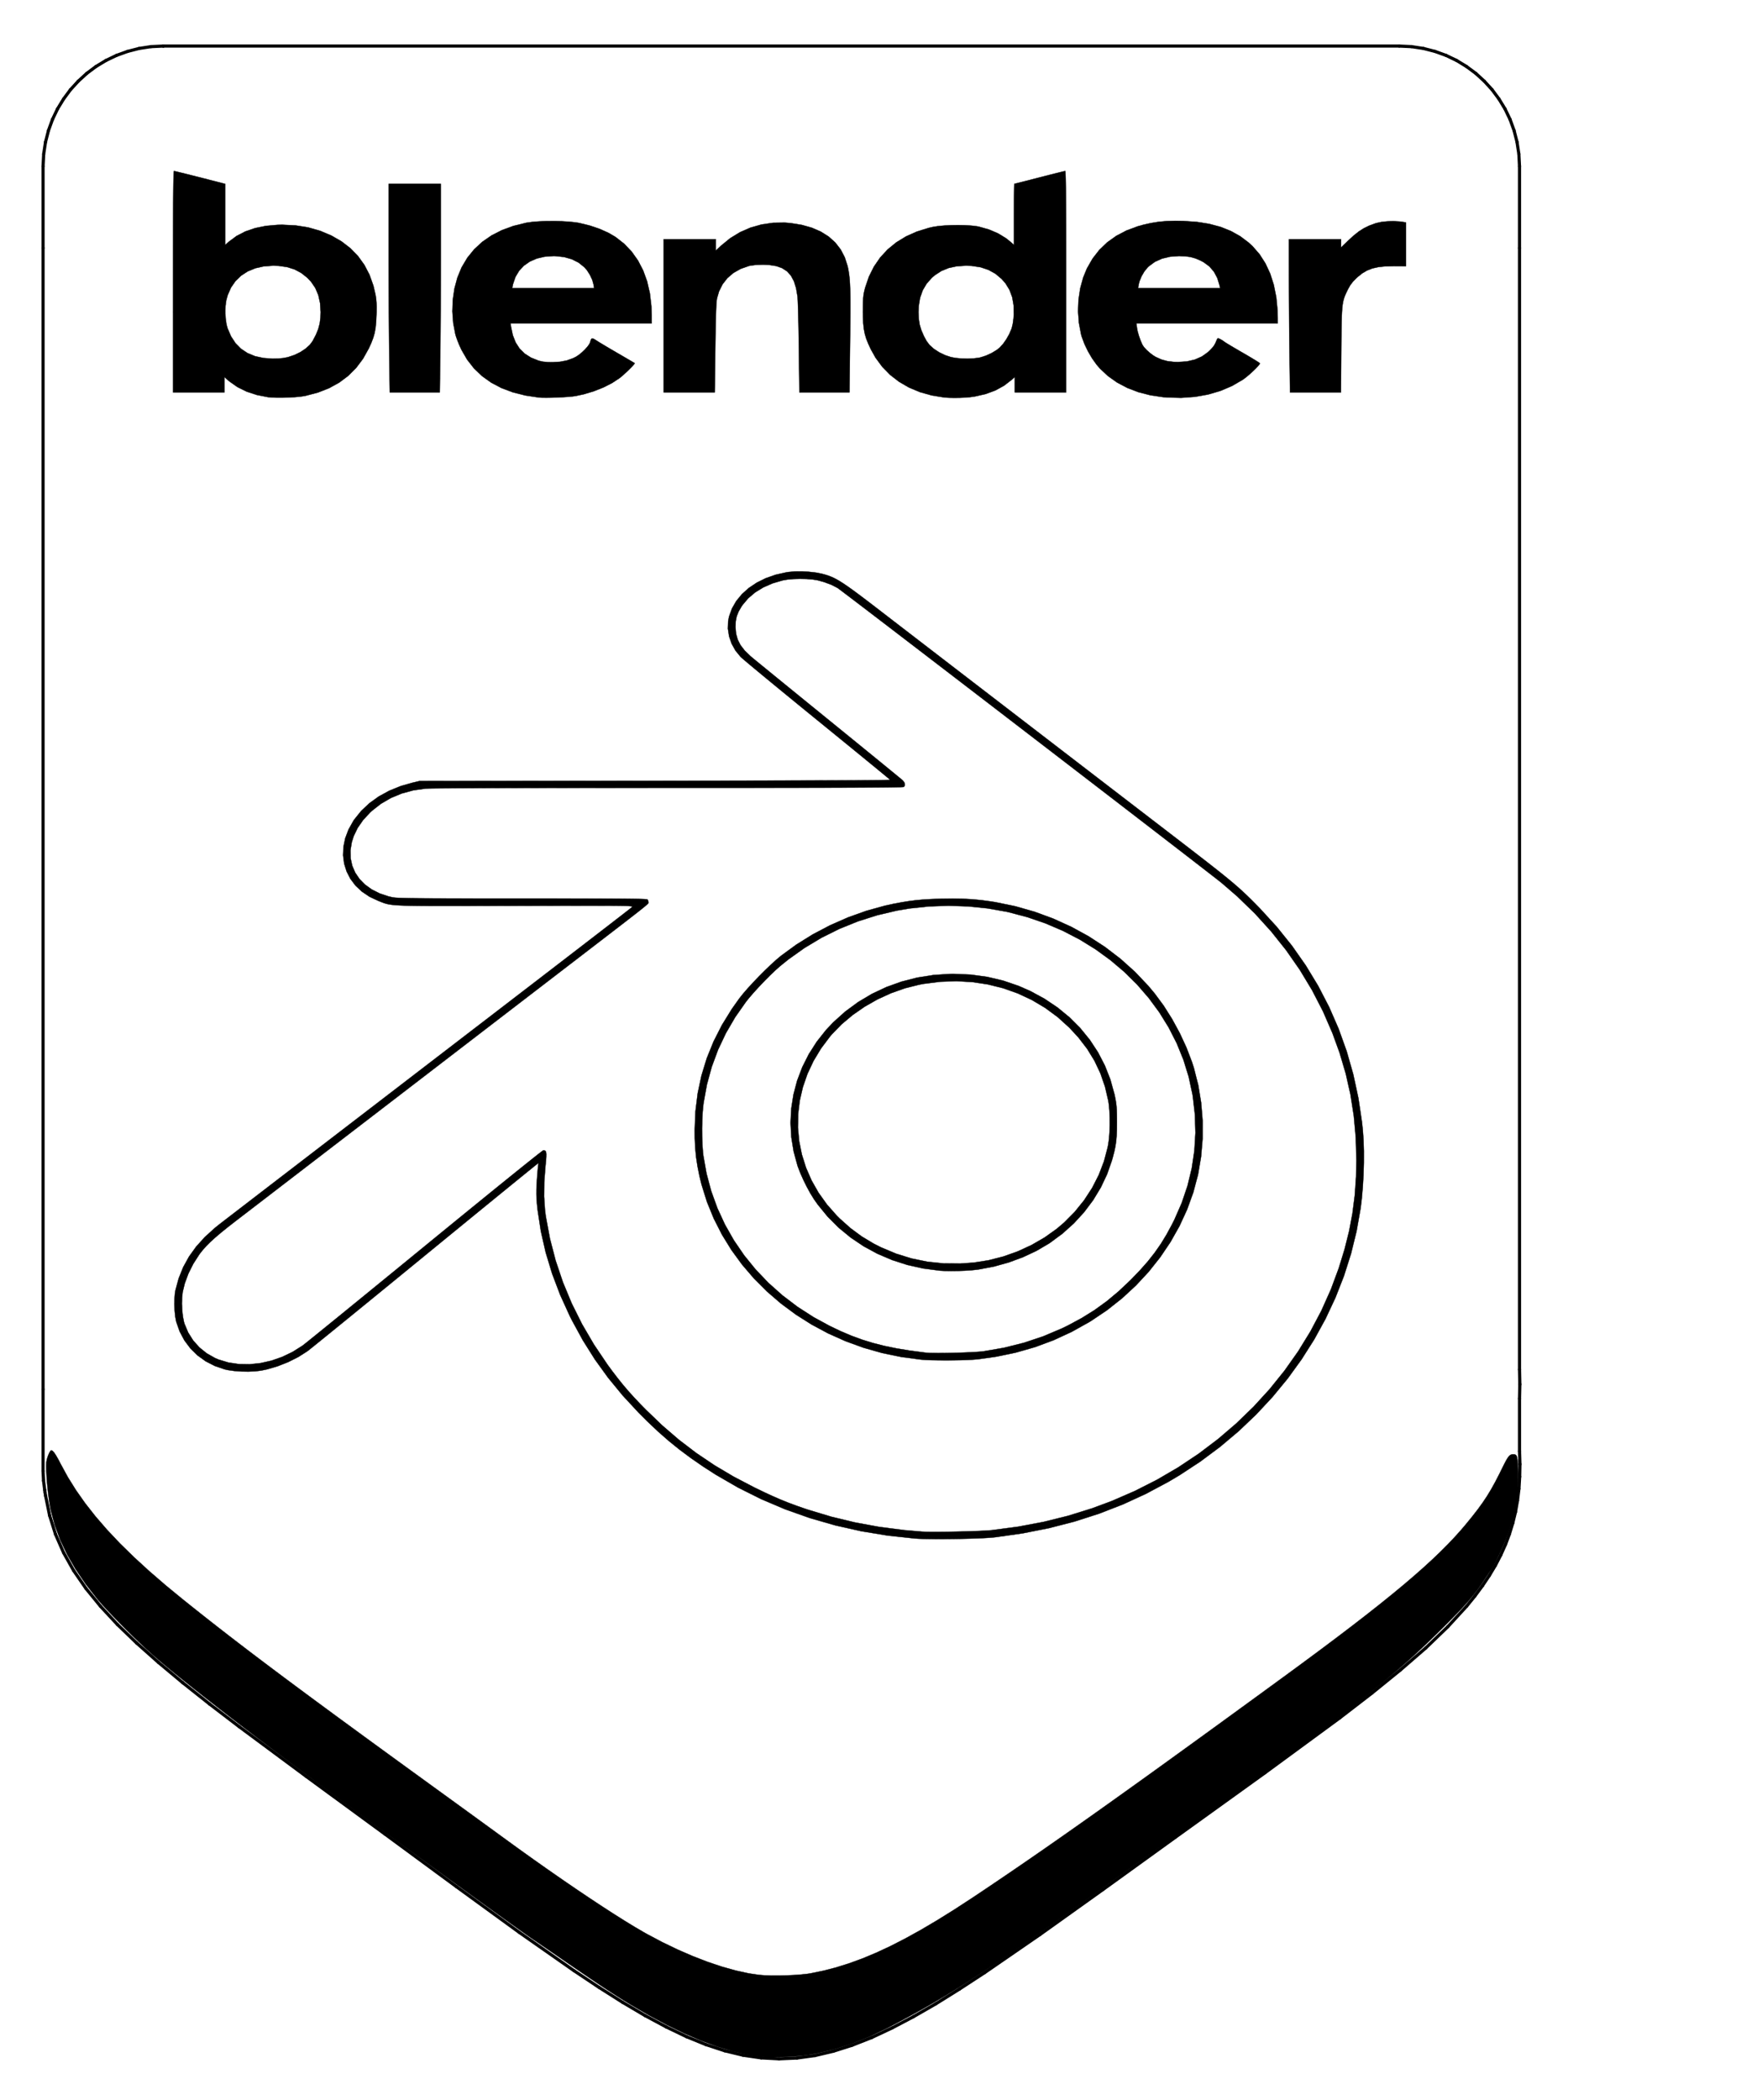 <?xml version="1.0" standalone="no"?>
 <!DOCTYPE svg PUBLIC "-//W3C//DTD SVG 1.1//EN" 
 "http://www.w3.org/Graphics/SVG/1.1/DTD/svg11.dtd"> 
<svg
  xmlns:svg="http://www.w3.org/2000/svg"
  xmlns="http://www.w3.org/2000/svg"
  xmlns:xlink="http://www.w3.org/1999/xlink"
  version="1.1"
  width="5.583cm" height="6.65cm" viewBox="0 0 21980 26180">
<title>SVG Picture created as blender_badges-F_SilkS.svg date 2020/11/18 23:04:01 </title>
  <desc>Picture generated by PCBNEW </desc>
<g style="fill:#000000; fill-opacity:1;stroke:#000000; stroke-opacity:1;
stroke-linecap:round; stroke-linejoin:round;"
 transform="translate(0 0) scale(1 1)">
</g>
<g style="fill:#000000; fill-opacity:0.0; 
stroke:#000000; stroke-width:-0; stroke-opacity:1; 
stroke-linecap:round; stroke-linejoin:round;">
</g>
<g style="fill:#000000; fill-opacity:1.0; 
stroke:#000000; stroke-width:3.937; stroke-opacity:1; 
stroke-linecap:round; stroke-linejoin:round;">
<path style="fill:#000000; fill-opacity:1.0; 
stroke:#000000; stroke-width:3.937; stroke-opacity:1; 
stroke-linecap:round; stroke-linejoin:round;fill-rule:evenodd;"
d="M 655.241,18088.7
674.765,18109.7
699.162,18146.2
729.239,18199.3
756.648,18252
846.011,18415.9
947.832,18579
1062.84,18742.3
1191.76,18906.4
1335.34,19072.2
1494.28,19240.5
1669.33,19412.1
1861.22,19587.8
2070.67,19768.5
2269.05,19931.4
2382.11,20021.9
2495.89,20112.4
2611.24,20203.3
2729.03,20295.4
2850.11,20389.4
2975.32,20485.7
3105.54,20585.2
3241.61,20688.3
3384.39,20795.8
3534.74,20908.4
3693.5,21026.5
3861.54,21151
4039.71,21282.3
4228.87,21421.2
4429.87,21568.3
4643.56,21724.3
4870.81,21889.7
5112.47,22065.3
5369.39,22251.6
5434.05,22298.4
5538.45,22374.1
5644.86,22451.2
5751.09,22528.3
5854.95,22603.7
5954.25,22675.8
6046.81,22743
6130.42,22803.8
6202.92,22856.6
6262.1,22899.7
6277.92,22911.3
6465.12,23047.1
6650.82,23179.8
6833.65,23308.7
7012.26,23432.8
7185.27,23551.2
7351.35,23662.9
7509.11,23767.1
7657.2,23862.8
7794.27,23949.2
7918.94,24025.3
8029.86,24090.1
8069.05,24112.2
8260.38,24213.7
8451.87,24306
8641.45,24388.3
8827.06,24460
9006.66,24520.2
9178.17,24568.3
9339.55,24603.4
9467.8,24622.6
9537.06,24628
9620.51,24630.8
9713.03,24631
9809.47,24628.9
9904.68,24624.5
9993.51,24618
10070.8,24609.6
10111.6,24603.3
10271,24570.6
10431.5,24529
10594.4,24477.9
10761,24416.9
10932.4,24345.2
11109.9,24262.4
11294.7,24167.8
11488,24060.9
11691,23941.1
11905,23807.9
12131.1,23660.6
12164,23638.7
12304.9,23544.4
12446.2,23449.1
12589,23352.2
12734,23253.2
12882,23151.4
13033.8,23046.4
13190.2,22937.4
13352.1,22824
13520.3,22705.5
13695.6,22581.4
13878.8,22451
14070.7,22313.9
14272.2,22169.5
14484,22017.1
14706.9,21856.1
14941.9,21686.1
15189.7,21506.4
15451,21316.4
15726.9,21115.6
16004,20913.5
16243.3,20738.1
16466.5,20572.9
16674.2,20417.2
16867.3,20270.5
17046.4,20132
17212.2,20001.3
17365.5,19877.8
17507,19760.8
17637.4,19649.6
17757.4,19543.8
17867.8,19442.7
17969.3,19345.7
18062.6,19252.3
18148.4,19161.7
18227.5,19073.4
18281.3,19010.1
18363,18910.2
18433.2,18820.1
18494.5,18735.9
18549.6,18653.3
18601.2,18568.2
18652,18476.6
18704.7,18374.2
18735.4,18312
18766.4,18249.6
18791.1,18203.3
18811.3,18170.7
18828.9,18149.6
18845.5,18137.7
18862.9,18132.6
18874.6,18132
18893.4,18133.1
18907.6,18138.2
18918,18149.9
18925.2,18170.5
18930.1,18202.7
18933.4,18248.9
18935.8,18311.6
18936.7,18339.5
18936.7,18494.1
18926.9,18638.9
18906.3,18779.7
18874.1,18922.6
18829.4,19073.6
18823.6,19091
18804.9,19142.9
18780.6,19203.9
18752.4,19270.3
18721.9,19338.4
18690.9,19404.7
18661,19465.5
18634,19517.2
18611.5,19556
18600.7,19572
18587.9,19590
18567.1,19620.6
18541.3,19659.3
18514.2,19700.5
18473.1,19761.7
18431.5,19819.9
18387.3,19877.4
18338.8,19936.3
18284,19998.8
18221.1,20067
18148.2,20143.2
18063.4,20229.4
18010.2,20282.6
17912.5,20379.3
17816,20472.8
17719.8,20563.9
17622.7,20653.6
17523.7,20742.7
17421.7,20831.9
17315.6,20922.3
17204.5,21014.5
17087.2,21109.6
16962.6,21208.3
16829.8,21311.5
16687.6,21420
16535,21534.7
16371,21656.4
16194.4,21786.1
16004.2,21924.5
15799.3,22072.5
15619,22202.1
15521.6,22272
15424.6,22341.8
15329.9,22409.8
15239.7,22474.8
15155.7,22535.4
15080,22590
15014.5,22637.4
14961.2,22676.1
14922,22704.7
14919,22706.9
14864.5,22746.6
14798,22794.7
14723.8,22847.8
14646.4,22903
14570.2,22957.1
14514,22996.7
14447.8,23043.5
14369.3,23099.2
14282.3,23161.2
14190.9,23226.6
14098.8,23292.6
14009.9,23356.5
13949,23400.5
13724.3,23562.8
13514.5,23713.8
13318.6,23854.1
13135.6,23984.3
12964.4,24105.3
12804,24217.6
12653.4,24322
12511.5,24419
12377.3,24509.5
12249.8,24594
12127.9,24673.3
12010.6,24748
11896.8,24818.8
11785.6,24886.3
11675.8,24951.4
11566.5,25014.5
11456.6,25076.5
11345.1,25137.9
11230.9,25199.5
11113.1,25262
11066,25286.6
10843.1,25394.2
10622.4,25482.5
10402.8,25552
10183,25603.1
10072.7,25621.9
9995.38,25631.4
9906.56,25638.9
9811.6,25644.3
9715.8,25647.3
9624.5,25647.8
9543.01,25645.7
9484.05,25641.4
9315.66,25616.3
9136.59,25574.7
8947.31,25516.9
8748.26,25443.1
8539.9,25353.4
8322.68,25248
8097.07,25127.2
7863.52,24991
7781.69,24940.8
7709.63,24895.5
7631.72,24845.5
7546.37,24789.7
7452.01,24726.9
7347.05,24656.3
7229.91,24576.7
7099,24487
7019.05,24432
6947.95,24383
6878.47,24335.3
6813.25,24290.5
6754.91,24250.6
6706.12,24217.3
6669.5,24192.4
6654.05,24182
6623.66,24161.2
6578.25,24129.4
6518.92,24087.4
6446.79,24036
6362.97,23976
6268.59,23908.3
6164.76,23833.7
6052.59,23752.9
5933.2,23666.8
5807.71,23576.1
5677.23,23481.8
5542.87,23384.5
5405.76,23285.1
5267.01,23184.5
5127.73,23083.3
4989.05,22982.5
4852.07,22882.8
4717.91,22785.1
4587.69,22690.1
4462.53,22598.7
4343.54,22511.7
4231.83,22429.8
4128.52,22353.9
4034.74,22284.8
3979.17,22243.8
3785.31,22099.8
3594.34,21957.1
3407.31,21816.4
3225.21,21678.5
3049.09,21544.2
2879.95,21414.2
2718.82,21289.4
2566.72,21170.6
2424.67,21058.6
2293.7,20954.2
2174.82,20858.1
2069.05,20771.1
1977.42,20694.1
1900.94,20627.8
1894.05,20621.7
1822.37,20556.6
1744.05,20483.1
1661.69,20403.8
1577.89,20321.3
1495.27,20238.2
1416.43,20157.2
1343.96,20080.9
1280.49,20011.9
1228.6,19952.9
1216.5,19938.5
1070.65,19751.7
944.56,19566.3
838.06,19381.9
750.985,19198.3
683.167,19015.1
634.439,18832
625.366,18787
613.92,18719.1
603.472,18643.4
594.316,18563.6
586.746,18483.5
581.057,18406.6
577.541,18336.6
576.492,18277.4
578.206,18232.4
580.013,18217.5
588.447,18181.5
600.917,18144.9
615.188,18112.7
629.026,18090.1
639.781,18082
Z" /> 
<path style="fill:#000000; fill-opacity:1.0; 
stroke:#000000; stroke-width:3.937; stroke-opacity:1; 
stroke-linecap:round; stroke-linejoin:round;fill-rule:evenodd;"
d="M 10091.8,7128.64
10177.9,7138.48
10249,7152.28
10288,7162.56
10324.6,7173.77
10360.3,7186.85
10396.7,7202.77
10435.2,7222.49
10477.4,7246.96
10524.8,7277.15
10578.9,7314.01
10641.2,7358.51
10713.1,7411.6
10796.3,7474.25
10892.2,7547.4
10999,7629.51
11061.7,7677.77
11139.3,7737.47
11230.9,7807.89
11335.5,7888.3
11452.1,7977.95
11579.9,8076.13
11717.8,8182.1
11864.9,8295.12
12020.2,8414.47
12182.9,8539.42
12351.9,8669.24
12526.3,8803.19
12705.2,8940.55
12887.5,9080.58
13072.4,9222.55
13258.9,9365.73
13446,9509.39
13632.8,9652.81
13818.3,9795.24
14001.6,9935.95
14181.8,10074.2
14357.8,10209.3
14528.8,10340.5
14594,10390.6
14729.3,10494.4
14849.9,10587.2
14957,10669.9
15052,10743.5
15136,10809.2
15210.2,10867.8
15275.9,10920.5
15334.4,10968.3
15386.8,11012.2
15434.4,11053.2
15478.5,11092.4
15520.2,11130.8
15560.8,11169.4
15601.6,11209.2
15643.7,11251.3
15688.5,11296.7
15719.8,11328.8
15927,11555.1
16116.8,11791.2
16289,12036.7
16443.5,12291.4
16580.2,12554.9
16698.8,12826.8
16799.3,13106.9
16881.5,13394.9
16945.1,13690.3
16990.2,13992.8
17000.2,14087
17009.1,14211.6
17013.4,14350.4
17013.2,14498.5
17008.7,14650.5
17000,14801.4
16987.3,14946
16973.2,15062
16922.7,15349
16853.2,15631.4
16765.1,15908.4
16658.9,16179.3
16535.1,16443.4
16394.3,16699.8
16236.8,16948
16063.4,17187.2
15874.3,17416.7
15670.3,17635.7
15451.7,17843.5
15219,18039.4
14972.9,18222.7
14713.7,18392.7
14578.8,18472.8
14296.9,18623.5
14007.2,18756.6
13709.1,18872.4
13401.9,18970.9
13085.1,19052.4
12758.2,19117.1
12420.5,19165.1
12399,19167.5
12347,19172.1
12278.4,19176.2
12196.4,19179.8
12104.4,19182.9
12005.8,19185.3
11903.8,19187
11801.9,19188.1
11703.3,19188.4
11611.4,19187.9
11529.5,19186.6
11460.9,19184.4
11414,19181.6
11074.8,19145.2
10743.1,19090.6
10419.3,19017.8
10103.6,18927
9796.32,18818.3
9497.69,18691.7
9207.98,18547.2
8927.44,18385.1
8774.05,18286.4
8620.09,18180.1
8477.67,18074.2
8342.31,17964.9
8209.52,17848.5
8074.83,17721.3
7968,17614.6
7768.01,17399
7586.16,17177.9
7420.86,16949.1
7270.52,16710.4
7133.53,16459.5
7107.83,16408.2
6987.54,16143.9
6887.24,15879.3
6806.9,15614.3
6746.52,15348.9
6706.07,15083
6698.24,15007.6
6693.45,14946
6691.31,14888
6691.81,14827.1
6694.98,14756.9
6698.42,14703.8
6702.71,14646.1
6706.97,14594.8
6710.86,14553.5
6714.06,14525.8
6715.93,14515.7
6716.88,14503.5
6714.27,14502
6705.94,14508.2
6682.91,14526.5
6645.95,14556.2
6595.85,14596.6
6533.38,14647.3
6459.31,14707.4
6374.41,14776.5
6279.47,14853.8
6175.25,14938.7
6062.52,15030.6
5942.08,15128.9
5814.68,15233
5681.1,15342.1
5542.12,15455.7
5398.5,15573.2
5305.7,15649.1
5158.47,15769.6
5014.73,15887.1
4875.31,16001
4741.03,16110.7
4612.71,16215.4
4491.19,16314.5
4377.27,16407.3
4271.78,16493.1
4175.55,16571.3
4089.4,16641.3
4014.14,16702.2
3950.61,16753.6
3899.63,16794.6
3862.01,16824.7
3838.59,16843.1
3832.04,16848
3719.9,16919.1
3594.6,16982
3462.16,17034.2
3328.59,17073.2
3256.28,17088.1
3182.47,17097
3097.76,17100.5
3008.76,17099
2922.08,17092.6
2844.3,17081.7
2804.05,17072.8
2679.56,17030.5
2565.78,16972.1
2463.88,16898.8
2375.06,16811.7
2300.48,16712.1
2241.35,16601.1
2198.84,16479.8
2198.08,16477
2186.67,16418
2179.21,16346.5
2175.86,16269.2
2176.03,16255.1
2269.25,16255.1
2272.87,16336.8
2281.66,16415
2295.23,16482.8
2301.64,16504.7
2347.61,16613.8
2410.07,16712.6
2487.57,16799.4
2578.65,16872.9
2681.88,16931.4
2727.85,16950.9
2850.31,16987.7
2979.61,17007
3113.47,17009.3
3249.66,16994.8
3385.91,16964.1
3519.98,16917.4
3649.6,16855.2
3772.53,16777.7
3774.51,16776.3
3789.58,16764.7
3819.32,16741.1
3862.92,16706.1
3919.57,16660.4
3988.47,16604.7
4068.82,16539.5
4159.8,16465.7
4260.62,16383.7
4370.46,16294.3
4488.53,16198.1
4614.01,16095.7
4746.11,15987.9
4884.02,15875.3
5026.92,15758.6
5174.03,15638.3
5302.27,15533.4
5453.64,15409.6
5600.6,15289.6
5742.4,15173.9
5878.3,15063.3
6007.55,14958.2
6129.41,14859.2
6243.14,14767.1
6347.98,14682.3
6443.19,14605.6
6528.04,14537.4
6601.76,14478.4
6663.62,14429.1
6712.87,14390.3
6748.77,14362.5
6770.57,14346.2
6777.42,14342
6793.37,14343.5
6804.74,14349.9
6811.85,14363.7
6815.02,14387.2
6814.57,14422.9
6810.82,14473.5
6804.09,14541.2
6803.73,14544.7
6789.04,14737.8
6787.2,14917.3
6798.24,15085.1
6808.11,15162
6860.02,15441.5
6931.24,15715.8
7021.77,15985.1
7131.63,16249.4
7260.83,16508.6
7409.39,16762.8
7577.31,17012.1
7639.76,17097
7708.24,17186.2
7773.85,17267.7
7840.43,17345.7
7911.81,17424.7
7991.83,17509
8057.08,17575.6
8261.12,17771.5
8469.75,17950.9
8685.85,18115.8
8912.29,18268.2
9151.93,18410.3
9407.63,18543.9
9414.05,18547.1
9532.39,18604.2
9638.52,18653.2
9737.47,18696.2
9834.23,18735.2
9933.82,18772.3
10041.3,18809.6
10079.8,18822.5
10370.7,18910.1
10665.7,18981.3
10967.7,19036.8
11279,19076.9
11499,19095.8
11542.6,19097.7
11602.9,19098.7
11676.4,19098.9
11759.7,19098.4
11849.7,19097.3
11942.8,19095.5
12035.8,19093.3
12125.3,19090.5
12207.9,19087.4
12280.3,19084
12339,19080.4
12374,19077.3
12701.2,19034
13017.7,18974.3
13324.9,18898.1
13624.2,18804.9
13869,18713.9
14156.2,18589.1
14432.9,18448.9
14698.5,18293.8
14952.4,18124.6
15193.8,17942
15422.3,17746.5
15637,17538.8
15837.5,17319.6
16023,17089.5
16193,16849.2
16346.7,16599.4
16483.6,16340.6
16602.9,16073.6
16699.9,15812
16771.8,15578.5
16828.6,15352.3
16871,15128.6
16899.9,14902.5
16916,14669.3
16920.2,14467
16912.4,14185.3
16888,13912.9
16846.4,13647.1
16787.3,13385.1
16710.1,13124.4
16622,12882
16504,12610.2
16368.1,12346.8
16214.7,12092.3
16044.2,11847.5
15857.1,11612.9
15653.9,11389.1
15435,11176.9
15242,11010.1
15221.7,10993.9
15186.7,10966.4
15137.8,10928.3
15075.7,10880.1
15001.2,10822.4
14915.1,10755.8
14818.1,10680.8
14710.9,10598.1
14594.3,10508.3
14469.1,10411.8
14336.1,10309.4
14195.9,10201.5
14049.4,10088.8
13897.4,9971.84
13740.5,9851.2
13579.5,9727.47
13415.2,9601.22
13248.3,9473.05
13079.7,9343.53
12910,9213.25
12740,9082.78
12570.5,8952.71
12402.3,8823.63
12236,8696.11
12072.5,8570.73
11912.5,8448.09
11756.8,8328.75
11606.1,8213.31
11461.2,8102.34
11322.9,7996.43
11191.8,7896.15
11068.9,7802.1
10954.7,7714.85
10850.1,7634.99
10755.9,7563.09
10672.7,7499.74
10601.4,7445.53
10542.7,7401.02
10497.4,7366.82
10466.2,7343.49
10449.9,7331.62
10448.2,7330.46
10370.9,7290.59
10279.2,7256.48
10201.2,7235.19
10137.9,7224.65
10061.7,7218.46
9979.03,7216.61
9896.54,7219.09
9820.76,7225.89
9764.05,7235.64
9636.97,7272.94
9521.93,7323.21
9420.25,7385.61
9333.27,7459.29
9262.33,7543.41
9249.7,7562.15
9212.98,7625.66
9189.76,7684.45
9177.78,7746.15
9174.8,7816.95
9181.79,7899.35
9202.3,7973.92
9237.8,8043.46
9289.78,8110.76
9359.71,8178.61
9371.57,8188.79
9388.83,8203.13
9420.54,8229.19
9465.63,8266.11
9523.03,8313
9591.64,8368.99
9670.42,8433.21
9758.26,8504.77
9854.11,8582.79
9956.88,8666.42
10065.5,8754.76
10178.9,8846.93
10296,8942.08
10339,8977.06
10456.2,9072.23
10569.3,9164.2
10677.4,9252.16
10779.5,9335.28
10874.6,9412.73
10961.6,9483.7
11039.6,9547.36
11107.5,9602.89
11164.4,9649.46
11209.2,9686.26
11240.9,9712.45
11258.5,9727.22
11261.5,9729.86
11283.1,9758.69
11288.3,9787.04
11277,9809.95
11271.6,9811.19
11257.3,9812.34
11233.7,9813.41
11200.3,9814.42
11156.5,9815.34
11101.8,9816.2
11035.6,9816.99
10957.4,9817.71
10866.6,9818.37
10762.8,9818.96
10645.3,9819.5
10513.7,9819.98
10367.4,9820.41
10205.9,9820.78
10028.6,9821.1
9835.01,9821.37
9624.55,9821.6
9396.71,9821.78
9150.95,9821.92
8886.73,9822.02
8603.5,9822.08
8344.55,9822.11
8062.8,9822.16
7791.47,9822.27
7531.11,9822.45
7282.28,9822.68
7045.53,9822.98
6821.39,9823.33
6610.42,9823.74
6413.17,9824.2
6230.19,9824.71
6062.03,9825.28
5909.23,9825.89
5772.34,9826.55
5651.92,9827.26
5548.52,9828
5462.67,9828.79
5394.93,9829.62
5345.86,9830.49
5315.99,9831.39
5309.05,9831.8
5156.01,9853.59
5011.53,9892.65
4876.58,9948.57
4752.1,10020.9
4639.05,10109.3
4615.43,10131.3
4528.76,10225.1
4461.21,10322.6
4412.08,10424.9
4388.39,10499.5
4371.56,10601.8
4373.65,10700.1
4393.81,10793.1
4431.17,10879.8
4484.86,10958.8
4554.02,11029
4637.79,11089.4
4735.3,11138.5
4845.69,11175.4
4891.75,11186.2
4903.67,11188.3
4918.52,11190.2
4937.26,11192
4960.85,11193.5
4990.24,11194.9
5026.38,11196.1
5070.23,11197.2
5122.74,11198.2
5184.88,11199
5257.59,11199.7
5341.83,11200.3
5438.55,11200.7
5548.71,11201.1
5673.27,11201.4
5813.18,11201.6
5969.4,11201.8
6142.87,11201.9
6334.56,11201.9
6516.63,11202
6733.07,11202
6930.24,11202.1
7108.88,11202.3
7269.71,11202.5
7413.47,11202.9
7540.88,11203.4
7652.69,11203.9
7749.62,11204.6
7832.4,11205.3
7901.77,11206.2
7958.45,11207.2
8003.18,11208.4
8036.7,11209.6
8059.72,11211.1
8072.99,11212.6
8077.05,11214
8086.83,11233.2
8089.05,11248.4
8089.34,11251.3
8089.72,11253.8
8089.44,11256.6
8087.74,11260.2
8083.9,11265.2
8077.15,11272.2
8066.74,11281.8
8051.94,11294.5
8032,11311
8006.16,11331.8
7973.68,11357.6
7933.82,11388.9
7885.82,11426.2
7828.93,11470.3
7762.42,11521.7
7685.53,11580.9
7597.52,11648.6
7497.63,11725.3
7385.13,11811.7
7259.26,11908.3
7119.27,12015.7
6964.43,12134.5
6909.05,12177
6788.95,12269.2
6662.59,12366.1
6532.4,12466.1
6400.79,12567.1
6270.18,12667.3
6142.98,12765
6021.6,12858.2
5908.47,12945
5806,13023.7
5716.61,13092.3
5704.05,13102
5616.9,13168.9
5516.3,13246.1
5404.67,13331.8
5284.41,13424.2
5157.96,13521.2
5027.71,13621.2
4896.09,13722.2
4765.52,13822.4
4638.41,13920
4517.18,14013
4499.05,14026.9
4385.3,14114.2
4269.95,14202.7
4154.81,14291
4041.75,14377.8
3932.58,14461.6
3829.17,14540.9
3733.33,14614.5
3646.92,14680.8
3571.77,14738.5
3509.73,14786.1
3484.05,14805.8
3402.78,14868.2
3314.54,14936
3223.48,15005.8
3133.79,15074.6
3049.61,15139.2
2975.13,15196.3
2944.05,15220.1
2843.78,15298
2758.48,15366.8
2686.31,15428
2625.44,15483.4
2574.05,15534.6
2530.29,15583.5
2492.35,15631.5
2484.8,15641.9
2411,15757
2350.56,15877.6
2305.35,15999.4
2279.04,16107.6
2271.18,16176.4
2269.25,16255.1
2176.03,16255.1
2176.8,16193
2182.19,16124.8
2188.38,16087
2228.9,15938.2
2285.1,15798.5
2357.74,15666.8
2447.57,15541.9
2555.35,15422.8
2681.85,15308.1
2739.05,15262.4
2764.8,15242.5
2806.13,15210.7
2862.75,15167.2
2934.35,15112.2
3020.66,15045.9
3121.36,14968.5
3236.18,14880.4
3364.81,14781.6
3506.96,14672.5
3662.34,14553.3
3830.66,14424.1
4011.63,14285.2
4204.94,14136.8
4410.3,13979.3
4627.43,13812.7
4856.03,13637.3
5095.8,13453.3
5346.46,13261
5607.7,13060.6
5879.24,12852.2
6160.78,12636.3
6452.02,12412.8
6524.05,12357.6
6668.96,12246.4
6809.73,12138.3
6945.53,12034
7075.53,11934.1
7198.89,11839.3
7314.77,11750.1
7422.35,11667.3
7520.79,11591.5
7609.26,11523.3
7686.91,11463.3
7752.92,11412.3
7806.46,11370.8
7846.68,11339.5
7872.75,11319
7883.85,11310
7884.05,11309.8
7886.57,11307.2
7887.82,11304.7
7886.86,11302.5
7882.74,11300.6
7874.53,11298.9
7861.3,11297.4
7842.09,11296.1
7815.99,11294.9
7782.04,11294
7739.31,11293.3
7686.87,11292.7
7623.77,11292.2
7549.08,11292
7461.86,11291.8
7361.17,11291.7
7246.07,11291.8
7115.63,11292
6968.91,11292.2
6804.97,11292.6
6622.87,11293
6429.05,11293.4
6224.25,11293.9
6038.43,11294.3
5870.57,11294.7
5719.66,11295
5584.67,11295.1
5464.58,11295.1
5358.37,11294.8
5265.02,11294.3
5183.52,11293.4
5112.85,11292.3
5051.98,11290.7
4999.89,11288.8
4955.58,11286.4
4918,11283.5
4886.16,11280.2
4859.02,11276.2
4835.57,11271.7
4814.79,11266.5
4795.66,11260.7
4777.16,11254.1
4758.26,11246.8
4737.96,11238.7
4716.96,11230.5
4607.54,11178.9
4513.05,11115
4433.93,11040.4
4370.62,10956.4
4323.57,10864.7
4293.21,10766.7
4279.98,10664
4284.33,10558
4306.7,10450.2
4347.52,10342.2
4407.25,10235.4
4419.56,10217.2
4505.55,10110.2
4607.45,10014.3
4724.1,9930.31
4854.31,9858.94
4996.91,9800.93
5144.05,9758.58
5234.05,9737.45
8172.04,9734.54
8466.75,9734.21
8747.97,9733.84
9015.31,9733.42
9268.4,9732.95
9506.86,9732.44
9730.32,9731.89
9938.38,9731.29
10130.7,9730.65
10306.9,9729.98
10466.5,9729.27
10609.3,9728.52
10734.7,9727.74
10842.6,9726.93
10932.4,9726.09
11003.8,9725.21
11056.4,9724.32
11089.9,9723.39
11103.8,9722.44
11104.2,9722.22
11095.8,9714.81
11072.9,9695.59
11036.4,9665.35
10987.3,9624.9
10926.6,9575.02
10855.2,9516.52
10774.1,9450.19
10684.3,9376.82
10586.7,9297.22
10482.4,9212.18
10372.3,9122.5
10257.4,9028.97
10197.6,8980.36
10079.4,8884.12
9964.7,8790.57
9854.59,8700.58
9750.12,8615.01
9652.35,8534.74
9562.31,8460.62
9481.07,8393.53
9409.68,8334.33
9349.17,8283.89
9300.62,8243.08
9265.05,8212.76
9243.54,8193.8
9238.94,8189.43
9175.21,8112.08
9126.96,8025.71
9095.03,7933.31
9080.29,7837.89
9083.6,7742.43
9094.46,7686.98
9130.83,7586.27
9184.9,7492.65
9255.32,7407.11
9340.73,7330.67
9439.78,7264.35
9551.12,7209.15
9673.38,7166.09
9805.21,7136.19
9838.46,7131.03
9914.37,7124.51
10001.4,7123.84
Z" /> 
<path style="fill:#000000; fill-opacity:1.0; 
stroke:#000000; stroke-width:3.937; stroke-opacity:1; 
stroke-linecap:round; stroke-linejoin:round;fill-rule:evenodd;"
d="M 2182.69,2134.35
2211.48,2141.11
2254.63,2151.6
2309.61,2165.2
2373.93,2181.28
2445.09,2199.21
2520.56,2218.35
2597.85,2238.07
2674.45,2257.75
2747.85,2276.76
2771.55,2282.94
2809.05,2292.72
2809.05,3053.65
2856.55,3011.8
2951,2941.79
3059.39,2885.75
3181.14,2843.84
3315.71,2816.25
3462.52,2803.15
3522.76,2802.01
3689.43,2810.32
3846.46,2835.61
3995.23,2878.19
4134.05,2936.84
4260.07,3009.28
4370.69,3094.47
4465.84,3192.31
4545.43,3302.69
4609.4,3425.51
4657.66,3560.67
4684.78,3676.95
4691.87,3722.44
4696.15,3769.41
4697.89,3823.16
4697.31,3888.97
4696.27,3926.95
4692.05,4014.45
4684.7,4087.63
4672.9,4152.08
4655.39,4213.39
4630.88,4277.17
4600.21,4344.52
4528.52,4472.72
4443.23,4586.27
4344.33,4685.16
4231.82,4769.4
4105.7,4838.97
3965.97,4893.89
3812.64,4934.15
3798.31,4937.03
3745.84,4944.81
3679.46,4950.95
3604.89,4955.26
3527.88,4957.56
3454.14,4957.67
3389.39,4955.42
3344.05,4951.29
3204.02,4924.02
3076.46,4882
2961.93,4825.47
2861,4754.68
2836.94,4733.86
2799.05,4699.63
2799.05,4891.95
2159.05,4891.95
2159.05,3890.85
2810.46,3890.85
2814.66,3969.19
2825.16,4041.71
2838.31,4091.95
2881.53,4192.65
2937.42,4277.87
3005.95,4347.59
3087.11,4401.82
3180.88,4440.53
3287.24,4463.72
3399.95,4471.35
3472.68,4469.9
3532.78,4464.23
3587.28,4453.65
3593.09,4452.2
3672.65,4425.77
3747.23,4389.48
3812.97,4345.85
3866.03,4297.39
3899.62,4251.95
3941.14,4172.95
3970.19,4101.74
3988.51,4032.05
3997.84,3957.6
4000.01,3890.71
3992.95,3778.58
3970.89,3678.93
3933.33,3590.44
3879.74,3511.81
3833.16,3462.62
3757.63,3402.82
3674.76,3358.74
3582.36,3329.6
3478.21,3314.62
3408.15,3312.1
3291.47,3320.12
3185.12,3344.07
3090.02,3383.26
3007.09,3437.02
2937.24,3504.68
2881.38,3585.55
2840.43,3678.96
2822.26,3746.01
2812.88,3814.02
2810.46,3890.85
2159.05,3890.85
2159.05,3511.95
2159.09,3307.3
2159.21,3121.92
2159.43,2955.08
2159.74,2806.04
2160.16,2674.07
2160.69,2558.44
2161.33,2458.43
2162.1,2373.29
2162.99,2302.31
2164.02,2244.73
2165.19,2199.85
2166.51,2166.91
2167.98,2145.2
2169.61,2133.97
2170.76,2131.95
Z" /> 
<path style="fill:#000000; fill-opacity:1.0; 
stroke:#000000; stroke-width:3.937; stroke-opacity:1; 
stroke-linecap:round; stroke-linejoin:round;fill-rule:evenodd;"
d="M 7014.37,2758.6
7104.5,2764.22
7183.34,2772.79
7226.68,2780.03
7358.39,2812.28
7481.51,2854.06
7592.38,2903.96
7679.05,2954.89
7786.82,3039.21
7880.32,3137.25
7959.3,3248.51
8023.53,3372.48
8072.77,3508.64
8106.79,3656.48
8125.35,3815.49
8129.02,3929.45
8129.05,4031.95
6368.81,4031.95
6374.8,4074.45
6397.1,4179.57
6432.58,4269.85
6481.8,4345.96
6545.3,4408.57
6623.65,4458.35
6717.39,4495.98
6724.47,4498.15
6774.1,4509.09
6834.68,4514.63
6889.05,4515.58
6985.55,4510.19
7069.71,4494.31
7146.87,4466.71
7181.86,4449.55
7218.81,4425.8
7258.28,4393.77
7296.34,4357.46
7329.06,4320.86
7352.51,4287.99
7362.28,4265.69
7370.98,4234.11
7382.16,4219.64
7399.76,4221
7427.75,4236.91
7435.51,4242.12
7457.87,4256.44
7494.49,4278.88
7542.27,4307.59
7598.13,4340.73
7658.99,4376.44
7699.05,4399.74
7758.25,4434.11
7811.52,4465.11
7856.47,4491.37
7890.71,4511.48
7911.89,4524.06
7917.79,4527.74
7913.79,4536.56
7897.8,4555.69
7872.79,4582.18
7841.77,4613.08
7807.73,4645.45
7773.65,4676.35
7742.52,4702.84
7729.05,4713.47
7636.91,4774.3
7529.45,4829.21
7410.89,4876.47
7285.45,4914.36
7181.66,4937
7140.72,4942.57
7085.17,4947.62
7019.99,4951.96
6950.11,4955.38
6880.51,4957.68
6816.13,4958.64
6761.94,4958.07
6724.05,4955.88
6553.43,4930.41
6396.87,4890.83
6254.42,4837.17
6126.12,4769.47
6012.01,4687.75
5912.14,4592.03
5826.55,4482.35
5755.28,4358.73
5754.41,4356.95
5730.5,4304.58
5707.92,4249.1
5689.6,4198.05
5680.37,4166.95
5653.69,4026.63
5643.12,3882.65
5648.35,3738.48
5669.04,3597.56
5670.53,3591.95
6389.55,3591.95
7411.6,3591.95
7404.94,3549.45
7388.76,3490.6
7359.99,3428.2
7322.65,3369.87
7290.87,3332.82
7218.72,3274.72
7133.97,3231.81
7037.3,3204.34
6929.4,3192.56
6903.15,3192.1
6794.56,3199.82
6696.47,3222.84
6609.9,3260.41
6535.9,3311.76
6475.52,3376.16
6429.8,3452.84
6399.77,3541.04
6395.84,3559.45
6389.55,3591.95
5670.53,3591.95
5704.87,3463.33
5755.51,3339.25
5759.14,3331.95
5829.62,3213.53
5915.39,3107.78
6016.08,3014.96
6131.29,2935.35
6260.64,2869.2
6403.74,2816.78
6560.2,2778.35
6574.05,2775.75
6643.64,2766.17
6727.6,2759.69
6820.8,2756.3
6918.1,2755.94
Z" /> 
<path style="fill:#000000; fill-opacity:1.0; 
stroke:#000000; stroke-width:3.937; stroke-opacity:1; 
stroke-linecap:round; stroke-linejoin:round;fill-rule:evenodd;"
d="M 13289.7,2138.26
13291.2,2157.55
13292.6,2190.38
13293.8,2237.3
13294.9,2298.89
13295.9,2375.68
13296.7,2468.25
13297.4,2577.14
13297.9,2702.92
13298.4,2846.14
13298.7,3007.36
13298.9,3187.14
13299,3386.03
13299,3511.95
13299,4891.95
12659,4891.95
12659,4699.63
12621.2,4733.86
12525.2,4807.9
12417.2,4867.14
12296.5,4911.89
12162.3,4942.46
12104,4950.87
12045.9,4956.04
11977.1,4959.16
11905.2,4960.14
11837.6,4958.89
11781.9,4955.3
11779,4955
11621.7,4929.48
11474.7,4888
11338.7,4831.07
11214.7,4759.2
11103.2,4672.91
11005.3,4572.69
10921.5,4459.07
10863.6,4355.54
10831,4285.35
10806.1,4222.6
10788.1,4162.56
10776,4100.51
10768.7,4031.74
10765.4,3951.53
10765,3891.95
11457.5,3891.95
11461.1,3974.32
11472.5,4047.36
11493.3,4117.28
11525.4,4190.28
11558.5,4251.95
11596.2,4301.7
11649.9,4349.34
11715.6,4392.24
11789.2,4427.75
11861.1,4451.73
11920.5,4462.87
11991.9,4469.46
12068.2,4471.42
12142.2,4468.63
12206.6,4461
12226.5,4456.93
12298.9,4434.05
12371.3,4400.93
12435.9,4361.38
12469.3,4334.86
12511.5,4289.03
12553.1,4230.17
12589.9,4164.92
12617.8,4099.96
12621.2,4089.79
12634,4036.37
12643,3969.31
12646.5,3920.52
12644.5,3807.3
12627.1,3705.96
12593.6,3615.22
12543.9,3533.83
12495,3477.69
12417.6,3412.74
12330.1,3364.13
12231.9,3331.55
12122,3314.67
12050.6,3311.95
11936.2,3319.09
11834.3,3340.9
11743.5,3377.94
11661.9,3430.79
11624.9,3462.62
11559.4,3536.11
11510.4,3619.03
11477.6,3712.4
11460.4,3817.23
11457.5,3891.95
10765,3891.95
10764.9,3876.95
10765.3,3808.23
10766.4,3755.18
10768.5,3713.48
10772.1,3678.78
10777.6,3646.77
10785.4,3613.12
10792.2,3587.19
10838.9,3449.76
10901.6,3324.01
10979.8,3210.39
11073,3109.39
11180.7,3021.48
11302.4,2947.12
11437.5,2886.81
11585.4,2841
11631.7,2830.27
11696.8,2819.6
11775.1,2811.97
11861.7,2807.42
11951.2,2806
12038.6,2807.76
12118.7,2812.73
12186.3,2820.98
12208.9,2825.23
12334.6,2860.41
12448.7,2908.95
12549.2,2969.92
12608.1,3017.29
12649,3054.28
12649,2673.12
12649.2,2588.03
12649.5,2509.55
12649.9,2439.85
12650.5,2381.11
12651.3,2335.48
12652.1,2305.14
12653,2292.25
12653.2,2291.95
12663.5,2289.55
12690.9,2282.72
12733,2272.06
12787.4,2258.18
12851.9,2241.66
12924,2223.09
12967.2,2211.95
13043,2192.45
13112.9,2174.67
13174.2,2159.21
13224.7,2146.66
13262,2137.62
13283.7,2132.69
13288,2131.95
Z" /> 
<path style="fill:#000000; fill-opacity:1.0; 
stroke:#000000; stroke-width:3.937; stroke-opacity:1; 
stroke-linecap:round; stroke-linejoin:round;fill-rule:evenodd;"
d="M 14758.6,2754.61
14928.7,2766.27
15084.1,2790.84
15225.7,2828.64
15354.4,2879.98
15471.1,2945.18
15576.5,3024.57
15626.7,3070.95
15713.4,3170.79
15786.3,3284.74
15845.4,3412.17
15890.2,3552.44
15920.7,3704.9
15936.6,3868.92
15939,3964.45
15939,4031.95
14176.3,4031.95
14182.9,4088.39
14191.7,4133.26
14207.6,4188.21
14228.1,4245.76
14250.9,4298.39
14251.2,4298.9
14271.5,4328.72
14304.1,4363.78
14343.9,4399.45
14385.9,4431.07
14416.4,4449.72
14487.1,4481.64
14560,4501.82
14641.3,4511.69
14694.4,4513.27
14806.2,4505.9
14905.7,4482.85
14993.5,4443.98
15070,4389.13
15091.4,4368.93
15122.7,4336.03
15144.2,4308.42
15161,4278.24
15177.7,4239.16
15186,4221.28
15195.5,4216.78
15213.4,4223.8
15221.5,4227.86
15248.9,4243.61
15271,4259.27
15271.9,4260.04
15285.4,4269.28
15313.5,4286.83
15353.9,4311.13
15403.7,4340.6
15460.3,4373.67
15501.4,4397.4
15560.3,4431.56
15613.1,4462.85
15657.5,4489.79
15691.1,4510.9
15711.4,4524.71
15716.5,4529.29
15711.4,4541.6
15693.7,4563.67
15666.5,4592.63
15632.7,4625.65
15595.2,4659.88
15557.2,4692.45
15521.4,4720.54
15502.8,4733.77
15369.4,4811.3
15224.8,4872.91
15070.1,4918.34
14906.3,4947.34
14734.8,4959.66
14556.5,4955.05
14509.5,4951.09
14350.5,4927.6
14200.9,4888.99
14062.1,4835.83
13935.1,4768.73
13821.2,4688.25
13721.6,4594.99
13678.9,4545.35
13623.1,4467.26
13571.5,4379.08
13527.6,4287.44
13494.7,4198.97
13485.6,4166.95
13458.7,4025.8
13448.2,3881.1
13453.8,3736.28
13475.2,3594.8
13476,3591.95
14197.3,3591.95
15220.6,3591.95
15213.7,3559.45
15185.5,3466.53
15143.5,3387.78
15087,3322.3
15015.3,3269.19
14974,3247.24
14911.2,3220.84
14850.5,3203.84
14784.8,3194.74
14706.9,3192.1
14706.1,3192.1
14595.1,3200.21
14495.5,3224.05
14407.9,3263.4
14332.7,3318.09
14317.2,3332.82
14275.4,3383.89
14239.6,3445.12
14213.8,3508.71
14204,3549.45
14197.3,3591.95
13476,3591.95
13512.1,3460.11
13558.6,3346.95
13628.8,3224.27
13713.3,3115.57
13812.1,3020.88
13925.1,2940.22
14052.3,2873.62
14193.6,2821.11
14262,2802.06
14360.2,2780.03
14455.4,2764.91
14553.5,2756.14
14660.5,2753.15
Z" /> 
<path style="fill:#000000; fill-opacity:1.0; 
stroke:#000000; stroke-width:3.937; stroke-opacity:1; 
stroke-linecap:round; stroke-linejoin:round;fill-rule:evenodd;"
d="M 5499.04,3119.45
5498.94,3261.23
5498.69,3408.15
5498.27,3557.4
5497.72,3706.14
5497.04,3851.53
5496.25,3990.74
5495.36,4120.93
5494.39,4239.27
5493.36,4342.93
5492.4,4419.45
5485.78,4891.95
4862.31,4891.95
4855.68,4425.31
4854.6,4338.2
4853.57,4233.88
4852.62,4115.14
4851.74,3984.78
4850.97,3845.59
4850.3,3700.37
4849.77,3551.9
4849.37,3402.97
4849.12,3256.39
4849.05,3125.31
4849.05,2291.95
5499.05,2291.95
Z" /> 
<path style="fill:#000000; fill-opacity:1.0; 
stroke:#000000; stroke-width:3.937; stroke-opacity:1; 
stroke-linecap:round; stroke-linejoin:round;fill-rule:evenodd;"
d="M 9861.08,2781.12
10001.9,2803.79
10128.5,2839.66
10240.7,2888.49
10338.1,2950.06
10420.3,3024.11
10487.2,3110.41
10538.4,3208.73
10573.5,3318.83
10578.9,3343.91
10585.5,3378.79
10591.1,3414.15
10595.8,3451.63
10599.6,3492.89
10602.7,3539.61
10604.9,3593.45
10606.5,3656.06
10607.4,3729.12
10607.7,3814.29
10607.4,3913.22
10606.6,4027.58
10605.3,4159.04
10604.1,4268.89
10596.6,4891.95
9971.96,4891.95
9965.03,4334.45
9963.55,4227.77
9961.82,4124.8
9959.89,4027.7
9957.83,3938.63
9955.69,3859.75
9953.53,3793.24
9951.39,3741.24
9949.35,3705.94
9948.32,3694.69
9930.74,3591.79
9903.9,3506.14
9866.71,3436.77
9818.14,3382.71
9757.1,3342.97
9682.53,3316.57
9593.38,3302.54
9519.05,3299.54
9430.11,3302.49
9359.5,3311.71
9339.05,3316.42
9237.52,3352.27
9148.95,3402.59
9074.22,3466.49
9014.22,3543.07
8969.83,3631.41
8944.09,3719.55
8940.7,3741.81
8937.66,3774.58
8934.91,3819.12
8932.42,3876.69
8930.14,3948.55
8928.04,4035.93
8926.07,4140.11
8924.19,4262.32
8923.15,4339.45
8916.05,4891.95
8279.05,4891.95
8279.05,2981.95
8929.05,2981.95
8929.05,3124.25
8996.51,3061.14
9108.69,2969.58
9230.73,2895.03
9361.29,2837.92
9499.02,2798.69
9642.59,2777.76
9790.65,2775.58
Z" /> 
<path style="fill:#000000; fill-opacity:1.0; 
stroke:#000000; stroke-width:3.937; stroke-opacity:1; 
stroke-linecap:round; stroke-linejoin:round;fill-rule:evenodd;"
d="M 17455.6,2760.94
17491.5,2765.52
17539,2773.18
17539,3318.12
17381.5,3317.8
17279.2,3320.44
17192.7,3329.6
17118.5,3346.41
17053,3372
16992.9,3407.51
16934.5,3454.09
16918.7,3468.64
16875.5,3513.08
16842.7,3556.77
16813.6,3608.96
16810.7,3614.86
16795.3,3646.9
16782.1,3675.87
16771,3703.64
16761.9,3732.1
16754.4,3763.12
16748.4,3798.6
16743.8,3840.4
16740.2,3890.42
16737.5,3950.53
16735.6,4022.61
16734.2,4108.55
16733,4210.23
16732,4329.52
16731.8,4364.45
16727.6,4891.95
16092.3,4891.95
16085.7,4419.45
16084.2,4301.16
16082.8,4168.39
16081.6,4026.63
16080.6,3881.42
16079.8,3738.25
16079.3,3602.65
16079.1,3480.12
16079.1,3464.45
16079,2981.95
16729,2981.95
16729,3084.8
16816.5,3000.53
16887.4,2935.67
16951.9,2884.66
17014.8,2844.59
17080.7,2812.58
17154.3,2785.71
17169.3,2781.04
17230.3,2767.57
17303.2,2759.49
17380.8,2757.16
Z" /> 
<path style="fill:#000000; fill-opacity:1.0; 
stroke:#000000; stroke-width:3.937; stroke-opacity:1; 
stroke-linecap:round; stroke-linejoin:round;fill-rule:evenodd;"
d="M 12010.6,11205.3
12127.4,11211.6
12241.5,11222.5
12358.7,11238.3
12417.2,11247.7
12664.3,11298.5
12905.2,11367.1
13138.8,11452.8
13364,11555.1
13579.7,11673.1
13784.6,11806.4
13977.8,11954.2
14158,12115.9
14324.1,12290.9
14404.6,12387
14516.4,12538.4
14621.3,12704.5
14716.8,12880.1
14800.3,13060.2
14869,13240
14893.1,13314.9
14947.6,13529.1
14983.9,13749.2
15002,13973
15001.7,14197.7
14982.9,14421.1
14945.5,14640.5
14943,14652
14885.2,14868.4
14808.5,15080
14713.8,15285.6
14601.8,15484.2
14473.4,15674.7
14329.3,15856
14170.4,16027
13997.4,16186.7
13811.2,16334
13612.4,16467.8
13587.8,16482.8
13368.6,16605
13143.5,16709
12911.5,16795.2
12671.2,16863.9
12421.5,16915.7
12199,16946.8
12141,16951.7
12067.4,16955.5
11982.7,16958.3
11891.2,16960
11797.4,16960.5
11705.8,16959.9
11620.6,16958.2
11546.4,16955.2
11489,16951.1
11243.7,16918.6
11004.4,16869.1
10771.9,16803.1
10547,16721.3
10330.6,16624.6
10123.6,16513.6
9926.71,16388.9
9740.86,16251.2
9566.85,16101.4
9405.54,15940
9257.75,15767.7
9124.33,15585.3
9006.12,15393.4
8903.95,15192.7
8818.68,14984
8751.12,14767.9
8725.27,14662
8701.25,14542.6
8684.03,14429.3
8672.88,14315.1
8667.1,14193.4
8665.87,14092
8666.86,14067.1
8757.8,14067.1
8758.55,14173.2
8762.27,14274.4
8768.96,14364.9
8773.79,14407
8813.71,14631.9
8872.34,14850.8
8949.12,15062.8
9043.49,15267.3
9154.88,15463.4
9282.72,15650.4
9426.45,15827.5
9585.5,15993.9
9759.3,16148.9
9947.29,16291.8
10148.9,16421.7
10349,16530.7
10485.8,16595.9
10618.9,16652.5
10751.8,16701.4
10887.5,16743.4
11029.4,16779.6
11180.9,16810.8
11345.1,16837.9
11525.3,16861.8
11559,16865.8
11593.7,16868.2
11644.8,16869.4
11708.9,16869.7
11782.5,16869.2
11862,16867.8
11943.9,16865.7
12024.8,16862.9
12101.2,16859.7
12169.4,16856
12226.1,16852
12267.8,16847.7
12269,16847.5
12525.8,16803.1
12773.3,16741
13012.4,16661.2
13244,16563.3
13320.3,16526.3
13493.4,16433.3
13653.5,16333.6
13805,16224
13952.1,16101.5
14099.2,15962.8
14109.4,15952.6
14220.8,15837
14317.9,15727.2
14403.4,15619
14480.5,15508.6
14551.9,15391.6
14620.8,15264.2
14649.5,15207
14741.2,14997.9
14813.4,14784.6
14866.1,14567.5
14899.1,14347.1
14912.5,14123.9
14906,13898.4
14879.7,13671
14874.8,13641.1
14827.8,13423.6
14762.3,13212.3
14679.2,13008
14579,12811.3
14462.8,12623.1
14331.1,12444.2
14184.8,12275.2
14024.7,12116.9
13851.5,11970.1
13665.9,11835.5
13468.9,11713.9
13261.1,11606.1
13043.2,11512.7
12816.2,11434.7
12580.7,11372.6
12554.4,11366.8
12319.6,11325.4
12077.6,11300.6
11832.3,11292.4
11587.5,11300.9
11347.2,11326.2
11189,11352.8
10942.4,11410.8
10702.6,11487
10470.7,11580.7
10247.9,11691.6
10035.2,11819
9833.83,11962.4
9729.05,12047.2
9671.01,12098.9
9605.35,12161.7
9535.98,12231.4
9466.84,12304
9401.83,12375.3
9344.89,12441.3
9306.1,12489.6
9171.48,12681.6
9055.27,12881.1
8957.62,13087.6
8878.69,13300.9
8818.65,13520.5
8777.66,13746
8773.47,13777.9
8765.26,13863.6
8760.04,13961.9
8757.8,14067.1
8666.86,14067.1
8675.21,13858.3
8703.3,13631
8750.28,13409.9
8816.28,13194.4
8901.41,12984.3
9005.81,12779.2
9129.59,12578.7
9223.26,12447
9269.82,12388.6
9328.43,12321
9395.66,12247.7
9468.1,12172.1
9542.35,12097.8
9615,12028.1
9682.64,11966.7
9741.13,11917.6
9932.89,11777.3
10138.3,11649.6
10354.7,11535.9
10579.1,11437.3
10808.8,11355.3
11041,11291.1
11144,11268.7
11246.8,11249.3
11340.6,11234.2
11431.2,11222.8
11524.3,11214.6
11625.7,11208.9
11741,11205.1
11746.4,11205
11885.5,11203.2
Z" /> 
<path style="fill:#000000; fill-opacity:1.0; 
stroke:#000000; stroke-width:3.937; stroke-opacity:1; 
stroke-linecap:round; stroke-linejoin:round;fill-rule:evenodd;"
d="M 12110.6,12151.2
12315.3,12179.2
12513.6,12225.9
12706.2,12291.6
12854,12356.6
13030.2,12452.2
13192.9,12561.5
13341.6,12683.6
13475.5,12817.7
13594.1,12963
13696.6,13118.8
13782.5,13284.2
13851.1,13458.3
13901.6,13640.4
13906.1,13660.9
13915.6,13708.2
13922.5,13749.5
13927.4,13789.7
13930.5,13833.6
13932.2,13885.7
13933,13951
13933.1,13987
13932.5,14079.7
13929.5,14157.9
13923.6,14226.9
13913.9,14292
13899.9,14358.5
13880.9,14431.8
13870.9,14467
13810.7,14639.2
13732.1,14805.1
13636.2,14963.5
13523.8,15113
13396.1,15252.3
13254,15380
13098.5,15494.9
13084,15504.5
12929,15595.4
12760.6,15674.3
12582.3,15740
12397.6,15791.2
12209.9,15826.7
12179,15830.9
12112.8,15837.6
12033.8,15842.5
11948.5,15845.6
11863.7,15846.6
11785.9,15845.4
11724,15842
11519,15815.4
11320.4,15771.2
11129.2,15709.8
10946.7,15632.1
10773.8,15538.5
10611.7,15429.7
10461.5,15306.3
10324.3,15169
10201.2,15018.3
10153.7,14950.9
10109.9,14880.2
10064.4,14797.2
10020.7,14708.8
9982.05,14621.6
9951.8,14542.7
9948.73,14533.6
9900.29,14356.5
9871.33,14177.8
9864.88,14059.7
9953.7,14059.7
9969.38,14228.4
10003.1,14395.1
10054.8,14558.7
10124.3,14717.8
10211.7,14871.5
10316.9,15018.3
10439.8,15157.3
10475.6,15192.8
10609.8,15312.4
10749,15415.2
10897.9,15504.6
10990.7,15551.6
11179.1,15630.7
11371.9,15690.4
11569.2,15730.8
11771.5,15751.9
11979,15753.7
12148.9,15741.4
12333.9,15712.2
12517,15665.2
12695.9,15601.6
12867.7,15522.4
13030.1,15428.8
13180.2,15322
13274,15242.5
13406.6,15108.8
13523.3,14964.5
13623.4,14810.8
13706.3,14648.9
13771.1,14480.2
13817.3,14305.8
13825,14265.8
13834.3,14197.4
13840.3,14115.7
13843.2,14026.5
13842.8,13935.5
13839.3,13848.5
13832.5,13771.2
13825.6,13724.6
13784.1,13547.7
13726.7,13381.7
13652.7,13225
13561.2,13076.2
13451.6,12933.7
13339,12812
13193.9,12680.8
13037.7,12565.7
12871.5,12467.1
12696.6,12385.4
12513.9,12320.7
12324.7,12273.5
12130,12244.1
11931.1,12232.8
11729,12239.9
11524.9,12265.7
11463.8,12277.1
11287.6,12321.5
11114.2,12382.9
10946.3,12459.8
10786.2,12550.9
10636.5,12654.7
10499.6,12769.7
10378.1,12894.6
10354.1,12922.6
10241.8,13072.1
10148,13227.8
10072.6,13388.7
10015.5,13553.5
9976.69,13721
9956.12,13890.2
9953.7,14059.7
9864.88,14059.7
9861.55,13998.8
9870.62,13820.8
9898.23,13644.9
9944.07,13472.4
10007.8,13304.6
10089.2,13142.8
10187.8,12988.3
10303.4,12842.2
10393.1,12746.8
10542.7,12612.3
10703.8,12493.8
10875.3,12391.7
11056.1,12306.4
11245.3,12238.5
11441.8,12188.2
11644.5,12156
11852.4,12142.4
11899,12142
Z" /> 
<g >
</g>
</g>
<g style="fill:#000000; fill-opacity:1.0; 
stroke:#000000; stroke-width:3.937; stroke-opacity:1; 
stroke-linecap:round; stroke-linejoin:round;">
</g>
<g style="fill:#000000; fill-opacity:1.0; 
stroke:#000000; stroke-width:39.37; stroke-opacity:1; 
stroke-linecap:round; stroke-linejoin:round;">
</g>
<g style="fill:#000000; fill-opacity:0.0; 
stroke:#000000; stroke-width:39.37; stroke-opacity:1; 
stroke-linecap:round; stroke-linejoin:round;">
<path d="M2037 574
L1883 581
" />
<path d="M1883 581
L1734 604
" />
<path d="M1734 604
L1590 641
" />
<path d="M1590 641
L1452 691
" />
<path d="M1452 691
L1321 754
" />
<path d="M1321 754
L1197 829
" />
<path d="M1197 829
L1082 915
" />
<path d="M1082 915
L976 1012
" />
<path d="M976 1012
L879 1118
" />
<path d="M879 1118
L793 1234
" />
<path d="M793 1234
L718 1357
" />
<path d="M718 1357
L655 1488
" />
<path d="M655 1488
L605 1626
" />
<path d="M605 1626
L568 1770
" />
<path d="M568 1770
L545 1920
" />
<path d="M545 1920
L537 2073
" />
<path d="M537 2073
L537 3092
" />
<path d="M537 3092
L537 17321
" />
<path d="M537 17321
L537 18340
" />
<path d="M537 18340
L543 18461
" />
<path d="M543 18461
L558 18578
" />
<path d="M558 18578
L562 18608
" />
<path d="M562 18608
L569 18650
" />
<path d="M569 18650
L619 18895
" />
<path d="M619 18895
L693 19130
" />
<path d="M693 19130
L793 19358
" />
<path d="M793 19358
L919 19582
" />
<path d="M919 19582
L1072 19804
" />
<path d="M1072 19804
L1254 20027
" />
<path d="M1254 20027
L1465 20254
" />
<path d="M1465 20254
L1706 20486
" />
<path d="M1706 20486
L1977 20727
" />
<path d="M1977 20727
L2279 20979
" />
<path d="M2279 20979
L2614 21245
" />
<path d="M2614 21245
L2983 21527
" />
<path d="M2983 21527
L3822 22149
" />
<path d="M3822 22149
L4804 22868
" />
<path d="M4804 22868
L5696 23524
" />
<path d="M5696 23524
L6477 24092
" />
<path d="M6477 24092
L7163 24572
" />
<path d="M7163 24572
L7475 24780
" />
<path d="M7475 24780
L7769 24966
" />
<path d="M7769 24966
L8047 25130
" />
<path d="M8047 25130
L8312 25272
" />
<path d="M8312 25272
L8564 25393
" />
<path d="M8564 25393
L8807 25492
" />
<path d="M8807 25492
L9042 25569
" />
<path d="M9042 25569
L9270 25624
" />
<path d="M9270 25624
L9495 25657
" />
<path d="M9495 25657
L9718 25669
" />
<path d="M9718 25669
L9942 25659
" />
<path d="M9942 25659
L10167 25628
" />
<path d="M10167 25628
L10396 25574
" />
<path d="M10396 25574
L10631 25499
" />
<path d="M10631 25499
L10875 25403
" />
<path d="M10875 25403
L11128 25284
" />
<path d="M11128 25284
L11394 25144
" />
<path d="M11394 25144
L11674 24983
" />
<path d="M11674 24983
L11969 24799
" />
<path d="M11969 24799
L12283 24594
" />
<path d="M12283 24594
L12973 24119
" />
<path d="M12973 24119
L13759 23558
" />
<path d="M13759 23558
L14657 22910
" />
<path d="M14657 22910
L15779 22103
" />
<path d="M15779 22103
L16714 21417
" />
<path d="M16714 21417
L17114 21109
" />
<path d="M17114 21109
L17470 20820
" />
<path d="M17470 20820
L17786 20546
" />
<path d="M17786 20546
L18060 20282
" />
<path d="M18060 20282
L18296 20025
" />
<path d="M18296 20025
L18399 19898
" />
<path d="M18399 19898
L18493 19771
" />
<path d="M18493 19771
L18578 19644
" />
<path d="M18578 19644
L18654 19517
" />
<path d="M18654 19517
L18721 19388
" />
<path d="M18721 19388
L18780 19257
" />
<path d="M18780 19257
L18830 19124
" />
<path d="M18830 19124
L18871 18989
" />
<path d="M18871 18989
L18905 18851
" />
<path d="M18905 18851
L18930 18708
" />
<path d="M18930 18708
L18948 18562
" />
<path d="M18948 18562
L18957 18411
" />
<path d="M18957 18411
L18960 18255
" />
<path d="M18960 18255
L18955 18094
" />
<path d="M18955 18094
L18955 17437
" />
<path d="M18955 17437
L18959 17259
" />
<path d="M18959 17259
L18955 17075
" />
<path d="M18955 17075
L18955 3092
" />
<path d="M18955 3092
L18955 2073
" />
<path d="M18955 2073
L18947 1920
" />
<path d="M18947 1920
L18924 1770
" />
<path d="M18924 1770
L18887 1626
" />
<path d="M18887 1626
L18837 1488
" />
<path d="M18837 1488
L18774 1357
" />
<path d="M18774 1357
L18699 1234
" />
<path d="M18699 1234
L18613 1118
" />
<path d="M18613 1118
L18516 1012
" />
<path d="M18516 1012
L18410 915
" />
<path d="M18410 915
L18294 829
" />
<path d="M18294 829
L18171 754
" />
<path d="M18171 754
L18040 691
" />
<path d="M18040 691
L17902 641
" />
<path d="M17902 641
L17758 604
" />
<path d="M17758 604
L17608 581
" />
<path d="M17608 581
L17455 574
" />
<path d="M17455 574
L2037 574
" />
<path d="M2037 574
L2037 574
" />
<g >
</g>
<g >
</g>
<g >
</g>
<g >
</g>
<g >
</g>
<g >
</g>
<g >
</g>
<g >
</g>
<g >
</g>
<g >
</g>
<g >
</g>
<g >
</g>
<g >
</g>
<g >
</g>
<g >
</g>
<g >
</g>
<g >
</g>
<g >
</g>
<g >
</g>
<g >
</g>
<g >
</g>
<g >
</g>
<g >
</g>
<g >
</g>
<g >
</g>
<g >
</g>
<g >
</g>
<g >
</g>
<g >
</g>
<g >
</g>
<g >
</g>
<g >
</g>
</g> 
</svg>
